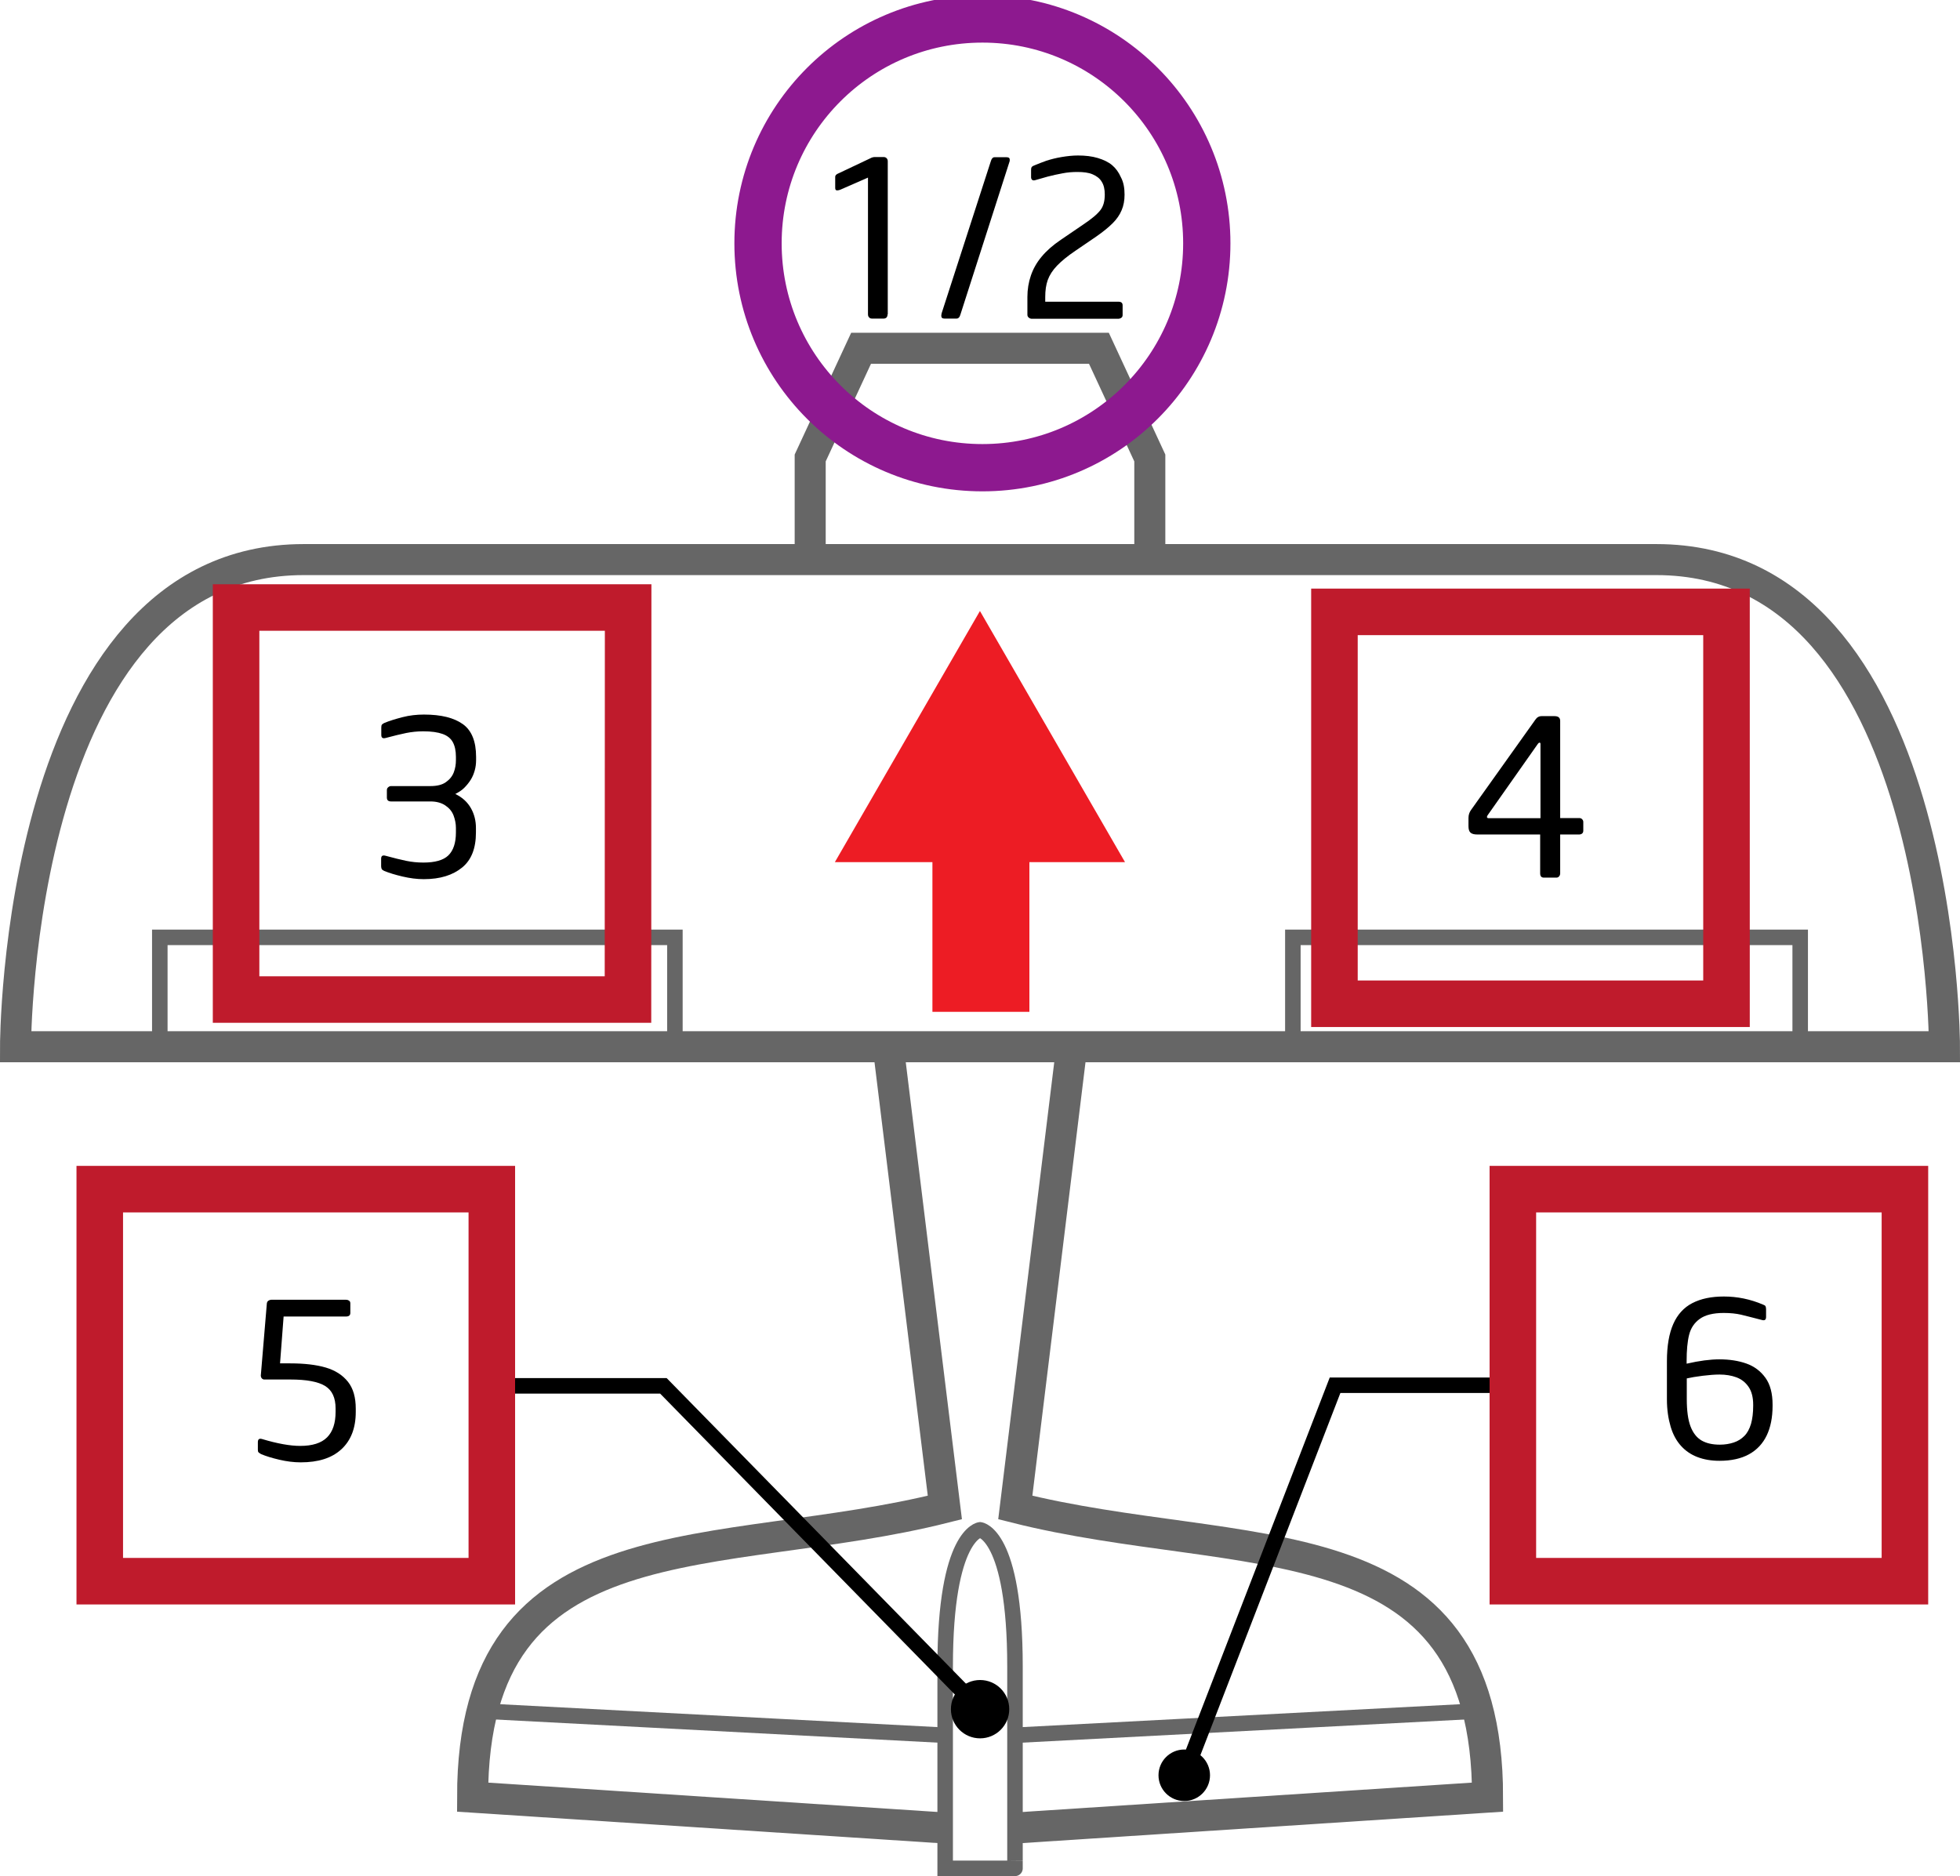 <?xml version="1.0" encoding="utf-8"?>
<!-- Copyright 2014.  All rights reserved.  Used with permission for Baseflight Configurator -->
<!DOCTYPE svg PUBLIC "-//W3C//DTD SVG 1.1 Basic//EN" "http://www.w3.org/Graphics/SVG/1.1/DTD/svg11-basic.dtd">
<svg version="1.1" baseProfile="basic"
	 id="AirplaneMix" xmlns:dc="http://purl.org/dc/elements/1.1/" xmlns:cc="http://creativecommons.org/ns#" xmlns:rdf="http://www.w3.org/1999/02/22-rdf-syntax-ns#" xmlns:svg="http://www.w3.org/2000/svg"
	 xmlns="http://www.w3.org/2000/svg" xmlns:xlink="http://www.w3.org/1999/xlink" x="0px" y="0px" width="126.33px"
	 height="120.93px" viewBox="-14.5 -44.84 126.33 120.93" xml:space="preserve">
<g id="FrontArrow" transform="matrix(1.25,0,0,-1.25,-381.264,917.368)">
	<path id="path5270" style="fill:none;stroke:#ED1C24;stroke-width:5;stroke-miterlimit:10;" d="M343.99,717.59v9.9"/>
	<path id="path5274" style="fill:#ED1C24;" d="M351.42,725.31l-7.48,12.95l-7.48-12.95H351.42L351.42,725.31z"/>
</g>
<g id="AirplaneGraphic">
	<polyline id="polyline3" style="fill:none;stroke:#666666;stroke-miterlimit:10;" points="-4.2,22.63 -4.2,15.58 29,15.58 29,22.63 	"/>
	<polyline id="polyline5" style="fill:none;stroke:#666666;stroke-miterlimit:10;" points="101.53,22.63 101.53,15.58 68.83,15.58 68.83,22.63 	"/>
	<path id="rect11_2_" style="fill:none;stroke:#666666;stroke-width:2;stroke-miterlimit:10;" d="M-13.5,22.63c0,0,0-31.4,18.57-31.4h87.19c18.57,0,18.57,31.4,18.57,31.4H-13.5z"/>
	<path id="polyline13_2_" style="fill:none;stroke:#000000;stroke-miterlimit:10;" d="M37.73,22.63"/>
	<path id="polyline13-4_2_" style="fill:none;stroke:#000000;stroke-miterlimit:10;" d="M59.61,22.63"/>
	<path id="polyline13-4_4_" style="fill:none;stroke:#666666;stroke-width:2;stroke-miterlimit:10;" d="M46.42,72.99L15.96,71c0-18.32,15.88-15,30.44-18.67l-3.65-29.7"/>
	<path id="polyline13-4_3_" style="fill:none;stroke:#666666;stroke-width:2;stroke-miterlimit:10;" d="M54.58,22.63l-3.64,29.7C65.49,56,81.38,52.67,81.38,71l-30.46,1.99"/>
	<line id="line34_1_" style="fill:none;stroke:#666666;stroke-miterlimit:10;" x1="16.58" y1="65.45" x2="46.76" y2="67.03"/>
	<line id="line36_1_" style="fill:none;stroke:#666666;stroke-miterlimit:10;" x1="80.76" y1="65.45" x2="50.57" y2="67.03"/>
	<path id="path38" style="fill:none;stroke:#666666;stroke-miterlimit:10;" d="M50.92,73.57c0-2.09,0-5.78,0-10.99c0-8.56-2.25-8.81-2.25-8.81s-2.25,0.25-2.25,8.81
		c0,8.56,0,13.01,0,13.01h4.5C50.92,75.6,50.92,74.92,50.92,73.57"/>
	<polyline id="polyline420" style="fill:none;stroke:#666666;stroke-width:2;stroke-miterlimit:10;" points="37.72,-8.77 37.72,-15.32 41,-22.39 56.33,-22.39 59.61,-15.32 59.61,-8.77 	"/>
</g>
<g id="1and2" transform="matrix(1.25,0,0,-1.25,-378.905,819.72)">
	<g>
		<path d="M337.29,675.44c0-0.07-0.02-0.12-0.05-0.16c-0.04-0.04-0.09-0.06-0.15-0.06h-0.61c-0.06,0-0.11,0.02-0.15,0.07
			c-0.04,0.04-0.05,0.1-0.05,0.16v7.04l-1.44-0.63c-0.06-0.02-0.11-0.03-0.15-0.03c-0.07,0-0.1,0.04-0.1,0.13v0.57
			c0,0.06,0.04,0.11,0.11,0.15l1.69,0.8c0.09,0.05,0.17,0.07,0.24,0.07h0.46c0.06,0,0.11-0.02,0.15-0.06
			c0.04-0.04,0.06-0.09,0.06-0.16v-7.89H337.29z"/>
		<path d="M343.59,683.41c0-0.04,0-0.07-0.01-0.09l-2.53-7.88c-0.04-0.15-0.11-0.22-0.2-0.22h-0.63c-0.11,0-0.16,0.05-0.16,0.14
			c0,0.04,0.01,0.09,0.02,0.14l2.53,7.82c0.04,0.15,0.11,0.22,0.19,0.22h0.63C343.54,683.54,343.59,683.5,343.59,683.41z"/>
		<path d="M349.51,681.61c0-0.3-0.05-0.57-0.15-0.8c-0.1-0.24-0.25-0.46-0.46-0.67c-0.21-0.21-0.49-0.44-0.85-0.69l-1.07-0.73
			c-0.4-0.27-0.72-0.53-0.95-0.77c-0.23-0.24-0.39-0.49-0.48-0.74c-0.09-0.25-0.13-0.54-0.13-0.88v-0.24h3.77
			c0.15,0,0.22-0.06,0.22-0.19v-0.49c0-0.07-0.02-0.12-0.07-0.15c-0.04-0.03-0.1-0.05-0.16-0.05h-4.45c-0.06,0-0.11,0.02-0.16,0.06
			c-0.05,0.04-0.07,0.09-0.07,0.15v0.91c0,0.39,0.06,0.76,0.18,1.11c0.12,0.35,0.3,0.67,0.56,0.98c0.25,0.3,0.58,0.59,0.98,0.86
			l1.13,0.77c0.47,0.31,0.77,0.57,0.92,0.77c0.15,0.2,0.22,0.46,0.22,0.8c0,0.27-0.05,0.49-0.16,0.66c-0.1,0.17-0.26,0.29-0.47,0.38
			c-0.21,0.09-0.47,0.12-0.79,0.12c-0.25,0-0.51-0.02-0.76-0.07c-0.26-0.05-0.51-0.1-0.77-0.17c-0.25-0.07-0.46-0.13-0.63-0.18
			c-0.07-0.02-0.12-0.02-0.16,0.01c-0.04,0.03-0.06,0.08-0.06,0.14v0.38c0,0.07,0.01,0.12,0.04,0.15c0.02,0.03,0.07,0.06,0.13,0.08
			c0.19,0.08,0.4,0.16,0.62,0.24c0.22,0.07,0.48,0.14,0.78,0.19s0.58,0.08,0.85,0.08c0.38,0,0.72-0.04,1.02-0.13
			c0.3-0.09,0.55-0.21,0.74-0.37c0.19-0.16,0.34-0.37,0.45-0.62C349.46,682.25,349.51,681.95,349.51,681.61z"/>
	</g>
	<path id="path5318" style="fill:none;stroke:#8D198F;stroke-width:2.438;stroke-miterlimit:10;" d="M353.75,679.1c0-6.38-5.17-11.57-11.57-11.57c-6.4,0-11.57,5.18-11.57,11.57
		c0,6.39,5.17,11.57,11.57,11.57C348.58,690.67,353.75,685.48,353.75,679.1z"/>
</g>
<g id="3" transform="translate(-52.834,-63.501)">
	<path id="path5276-7" style="fill:none;stroke:#BF1B2C;stroke-width:3;stroke-miterlimit:10;" d="M78.81,83.09H53.55V57.82h25.27L78.81,83.09L78.81,83.09z"/>
	<path d="M65.65,75.33c-0.45,0-0.9-0.06-1.37-0.17c-0.47-0.11-0.86-0.23-1.18-0.36c-0.08-0.04-0.14-0.08-0.16-0.12
		s-0.04-0.1-0.04-0.18v-0.48c0-0.19,0.09-0.25,0.28-0.2c0.55,0.15,1,0.26,1.34,0.33c0.34,0.07,0.71,0.11,1.1,0.11
		c0.75,0,1.29-0.15,1.61-0.46s0.49-0.8,0.49-1.48v-0.29c0-0.27-0.05-0.53-0.15-0.8c-0.1-0.27-0.28-0.48-0.53-0.65
		s-0.57-0.26-0.96-0.26h-2.54c-0.18,0-0.27-0.08-0.27-0.25V69.6c0-0.08,0.02-0.14,0.08-0.19c0.06-0.05,0.11-0.08,0.19-0.08h2.54
		c0.42,0,0.75-0.08,0.99-0.25c0.24-0.17,0.41-0.37,0.51-0.63s0.14-0.52,0.14-0.8v-0.2c0-0.4-0.07-0.71-0.2-0.95
		c-0.13-0.24-0.35-0.42-0.66-0.53s-0.72-0.17-1.24-0.17c-0.39,0-0.76,0.04-1.11,0.11c-0.35,0.07-0.79,0.18-1.32,0.32
		c-0.19,0.05-0.28-0.01-0.28-0.2v-0.47c0-0.09,0.01-0.15,0.04-0.19c0.03-0.04,0.08-0.07,0.16-0.11c0.31-0.13,0.7-0.25,1.16-0.37
		c0.46-0.12,0.93-0.17,1.39-0.17c1.11,0,1.94,0.21,2.51,0.62c0.57,0.41,0.85,1.12,0.85,2.11v0.2c0,0.24-0.03,0.47-0.09,0.68
		c-0.06,0.21-0.14,0.41-0.26,0.6s-0.26,0.36-0.42,0.52s-0.36,0.28-0.57,0.39c0.46,0.22,0.79,0.53,1.01,0.92
		c0.22,0.39,0.32,0.82,0.32,1.27v0.29c0,1.02-0.29,1.77-0.89,2.26C67.52,75.07,66.71,75.33,65.65,75.33z"/>
</g>
<g id="4">
	<path id="path5276" style="fill:none;stroke:#BF1B2C;stroke-width:3;stroke-miterlimit:10;" d="M96.78,19.86H71.51V-5.4h25.27V19.86L96.78,19.86z"/>
	<path d="M87.55,8.71c0,0.08-0.03,0.14-0.08,0.18c-0.05,0.04-0.12,0.06-0.19,0.06h-1.22v2.5c0,0.08-0.02,0.14-0.07,0.2
		c-0.04,0.05-0.1,0.08-0.17,0.08h-0.81c-0.16,0-0.24-0.09-0.24-0.28v-2.5h-4.05c-0.21,0-0.35-0.04-0.44-0.12s-0.13-0.22-0.13-0.42
		V7.88c0-0.2,0.06-0.37,0.17-0.52l4.14-5.81c0.1-0.15,0.23-0.23,0.41-0.23h0.82c0.25,0,0.37,0.1,0.37,0.31v6.26h1.22
		c0.08,0,0.14,0.02,0.19,0.07c0.05,0.05,0.08,0.11,0.08,0.18V8.71L87.55,8.71z M84.79,7.9V3.11c0-0.05-0.02-0.08-0.05-0.08h-0.01
		c-0.04,0-0.07,0.03-0.11,0.08L81.39,7.7c-0.03,0.04-0.05,0.08-0.05,0.12c0,0.05,0.04,0.08,0.12,0.08H84.79z"/>
</g>
<g id="5">
	<polyline id="polyline40" style="fill:none;stroke:#000000;stroke-miterlimit:10;" points="48.67,65.33 28.26,44.49 17.37,44.49 	"/>
	<path id="path5276-7_1_" style="fill:none;stroke:#BF1B2C;stroke-width:3;stroke-miterlimit:10;" d="M17.2,57.08H-8.07V31.81H17.2V57.08z"/>
	<circle id="circle62" cx="48.67" cy="65.33" r="1.88"/>
	<path d="M4.88,49.42c-0.45,0-0.91-0.06-1.38-0.17s-0.86-0.23-1.17-0.36c-0.09-0.05-0.14-0.09-0.17-0.12
		c-0.03-0.03-0.04-0.09-0.04-0.17v-0.48c0-0.19,0.09-0.26,0.28-0.2c0.97,0.29,1.79,0.44,2.45,0.44c0.78,0,1.36-0.18,1.73-0.55
		s0.55-0.92,0.55-1.65v-0.21c0-0.69-0.22-1.17-0.67-1.45s-1.2-0.42-2.25-0.42H2.53c-0.06,0-0.12-0.03-0.16-0.08
		s-0.06-0.11-0.06-0.16v-0.01l0.39-4.66C2.71,39.1,2.74,39.04,2.8,39c0.06-0.04,0.12-0.06,0.18-0.06H7.8c0.08,0,0.14,0.02,0.2,0.06
		s0.08,0.1,0.08,0.17v0.62c0,0.15-0.09,0.23-0.28,0.23H3.78l-0.23,3.02h0.66c0.91,0,1.68,0.09,2.29,0.27s1.09,0.49,1.43,0.92
		c0.34,0.43,0.5,1.01,0.5,1.73v0.21c0,1.04-0.31,1.84-0.93,2.41C6.88,49.15,6.01,49.42,4.88,49.42z"/>
</g>
<g id="6">
	<polyline id="polyline42" style="fill:none;stroke:#000000;stroke-miterlimit:10;" points="61.83,69.6 71.55,44.45 83.02,44.45 	"/>
	<path id="path5276-7_2_" style="fill:none;stroke:#BF1B2C;stroke-width:3;stroke-miterlimit:10;" d="M108.28,57.08H83.01V31.81h25.27V57.08z"/>
	<circle id="circle64" cx="61.83" cy="69.59" r="1.66"/>
	<path d="M96.61,38.73c0.86,0,1.7,0.17,2.52,0.52c0.08,0.03,0.14,0.06,0.16,0.1s0.04,0.1,0.04,0.19v0.51c0,0.18-0.09,0.25-0.28,0.19
		c-0.59-0.15-1.04-0.27-1.34-0.34c-0.31-0.07-0.67-0.11-1.11-0.11c-0.68,0-1.19,0.13-1.54,0.38c-0.35,0.25-0.58,0.59-0.69,1.03
		c-0.11,0.44-0.16,1-0.16,1.7v0.16c0.82-0.19,1.53-0.28,2.11-0.28c0.65,0,1.23,0.09,1.74,0.27c0.51,0.18,0.92,0.49,1.23,0.92
		c0.31,0.43,0.46,1.01,0.46,1.73v0.08c0,0.75-0.13,1.39-0.38,1.91s-0.63,0.93-1.14,1.21c-0.51,0.28-1.14,0.42-1.9,0.42
		c-0.53,0-1-0.08-1.42-0.24s-0.77-0.4-1.06-0.72c-0.29-0.32-0.52-0.73-0.67-1.24c-0.15-0.51-0.24-1.09-0.24-1.76V42.9
		c0-0.99,0.14-1.79,0.41-2.4c0.27-0.61,0.68-1.06,1.22-1.34C95.13,38.87,95.8,38.73,96.61,38.73z M98.5,45.78V45.7
		c0-0.47-0.1-0.86-0.3-1.15c-0.2-0.29-0.46-0.49-0.78-0.61c-0.32-0.12-0.69-0.18-1.09-0.18c-0.31,0-0.68,0.03-1.09,0.08
		c-0.41,0.05-0.75,0.11-1.02,0.17v1.33c0,0.75,0.08,1.34,0.24,1.76s0.4,0.73,0.71,0.91c0.31,0.18,0.7,0.27,1.18,0.27
		c0.33,0,0.63-0.05,0.9-0.14c0.27-0.09,0.49-0.23,0.68-0.42c0.19-0.19,0.33-0.45,0.43-0.78C98.45,46.62,98.5,46.23,98.5,45.78z"/>
</g>
</svg>
